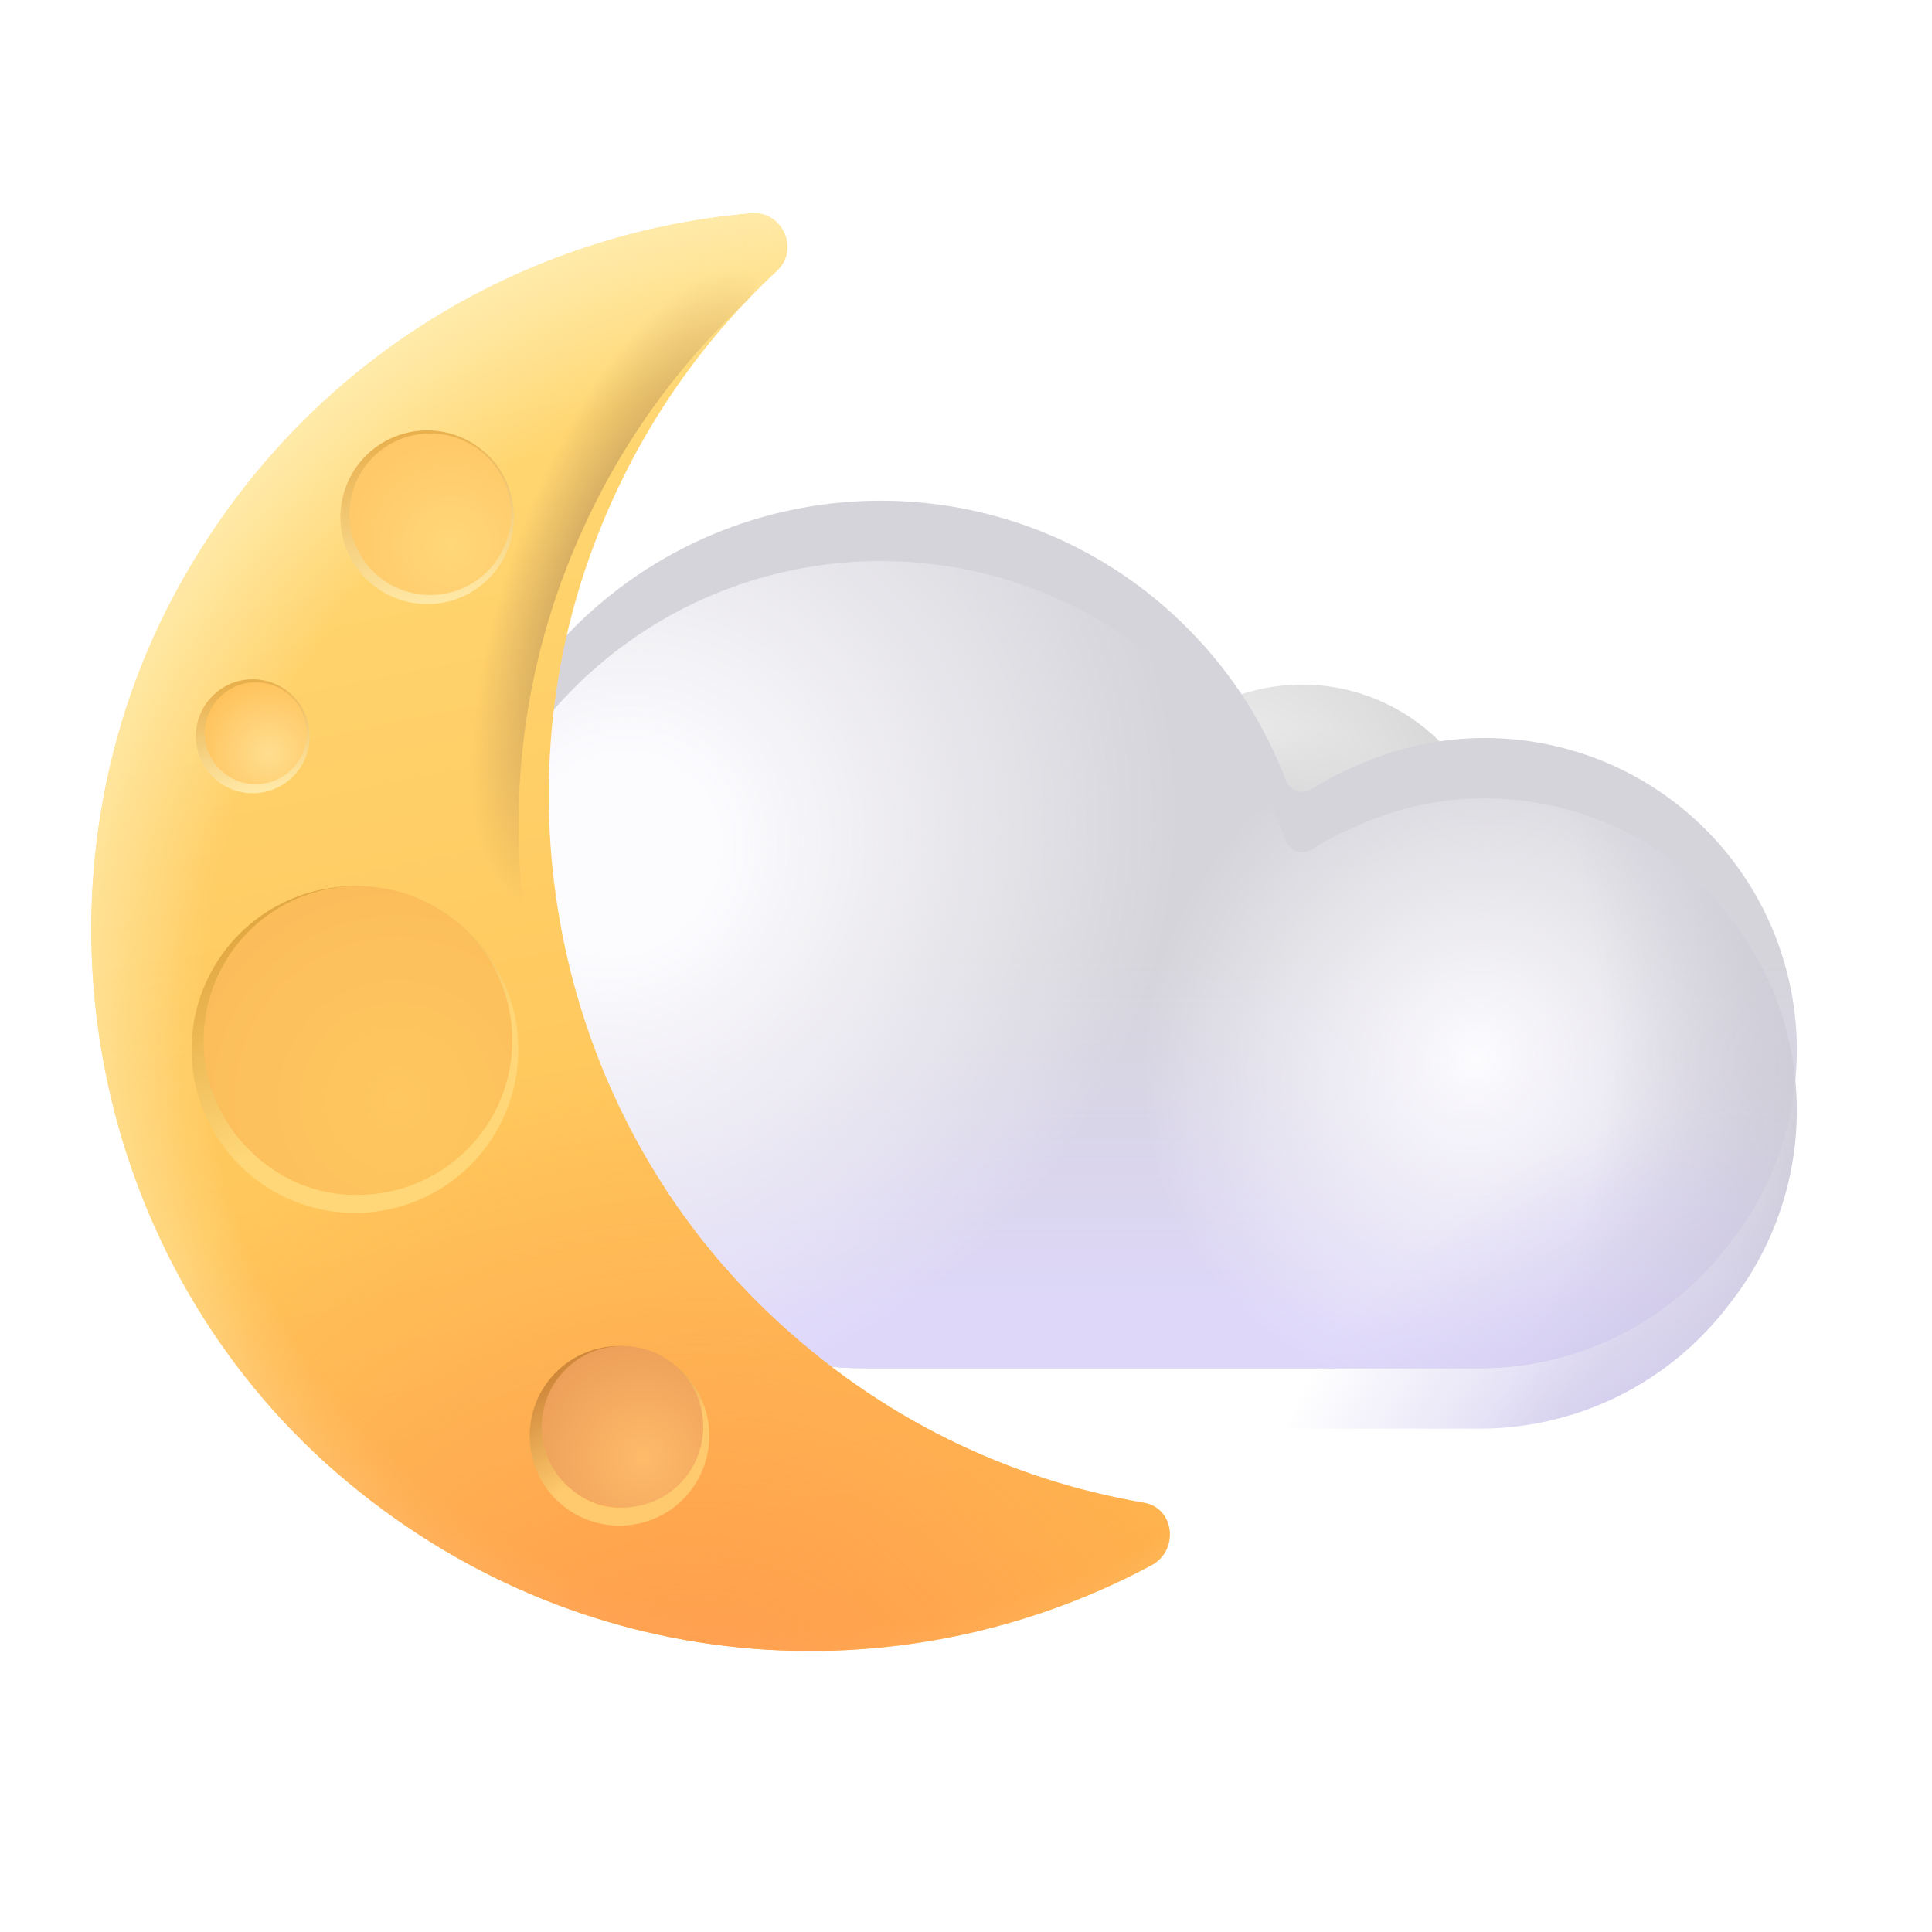 <svg fill="none" height="32" viewBox="0 0 32 32" width="32" xmlns="http://www.w3.org/2000/svg" xmlns:xlink="http://www.w3.org/1999/xlink"><filter id="a" color-interpolation-filters="sRGB" filterUnits="userSpaceOnUse" height="15.37" width="22.357" x="7.404" y="8.293"><feFlood flood-opacity="0" result="BackgroundImageFix"/><feBlend in="SourceGraphic" in2="BackgroundImageFix" mode="normal" result="shape"/><feColorMatrix in="SourceAlpha" result="hardAlpha" type="matrix" values="0 0 0 0 0 0 0 0 0 0 0 0 0 0 0 0 0 0 127 0"/><feOffset dy="-1"/><feGaussianBlur stdDeviation="1"/><feComposite in2="hardAlpha" k2="-1" k3="1" operator="arithmetic"/><feColorMatrix type="matrix" values="0 0 0 0 0.816 0 0 0 0 0.784 0 0 0 0 0.957 0 0 0 1 0"/><feBlend in2="shape" mode="normal" result="effect1_innerShadow_1724_331"/></filter><filter id="b" color-interpolation-filters="sRGB" filterUnits="userSpaceOnUse" height="25.814" width="19.865" x=".512" y="2.532"><feFlood flood-opacity="0" result="BackgroundImageFix"/><feColorMatrix in="SourceAlpha" result="hardAlpha" type="matrix" values="0 0 0 0 0 0 0 0 0 0 0 0 0 0 0 0 0 0 127 0"/><feOffset dx=".5" dy="-.5"/><feGaussianBlur stdDeviation=".5"/><feComposite in2="hardAlpha" operator="out"/><feColorMatrix type="matrix" values="0 0 0 0 0.722 0 0 0 0 0.373 0 0 0 0 0.357 0 0 0 1 0"/><feBlend in2="BackgroundImageFix" mode="normal" result="effect1_dropShadow_1724_331"/><feBlend in="SourceGraphic" in2="effect1_dropShadow_1724_331" mode="normal" result="shape"/></filter><filter id="c" color-interpolation-filters="sRGB" filterUnits="userSpaceOnUse" height="3.576" width="3.576" x="8.472" y="21.995"><feFlood flood-opacity="0" result="BackgroundImageFix"/><feBlend in="SourceGraphic" in2="BackgroundImageFix" mode="normal" result="shape"/><feGaussianBlur result="effect1_foregroundBlur_1724_331" stdDeviation=".15"/></filter><filter id="d" color-interpolation-filters="sRGB" filterUnits="userSpaceOnUse" height="5.076" width="4.976" x="7.922" y="21.045"><feFlood flood-opacity="0" result="BackgroundImageFix"/><feColorMatrix in="SourceAlpha" result="hardAlpha" type="matrix" values="0 0 0 0 0 0 0 0 0 0 0 0 0 0 0 0 0 0 127 0"/><feOffset dx="-.25" dy=".25"/><feGaussianBlur stdDeviation=".375"/><feComposite in2="hardAlpha" operator="out"/><feColorMatrix type="matrix" values="0 0 0 0 0.78 0 0 0 0 0.463 0 0 0 0 0.255 0 0 0 1 0"/><feBlend in2="BackgroundImageFix" mode="normal" result="effect1_dropShadow_1724_331"/><feColorMatrix in="SourceAlpha" result="hardAlpha" type="matrix" values="0 0 0 0 0 0 0 0 0 0 0 0 0 0 0 0 0 0 127 0"/><feOffset dx=".3" dy="-.4"/><feGaussianBlur stdDeviation=".5"/><feComposite in2="hardAlpha" operator="out"/><feColorMatrix type="matrix" values="0 0 0 0 1 0 0 0 0 0.839 0 0 0 0 0.514 0 0 0 1 0"/><feBlend in2="effect1_dropShadow_1724_331" mode="normal" result="effect2_dropShadow_1724_331"/><feBlend in="SourceGraphic" in2="effect2_dropShadow_1724_331" mode="normal" result="shape"/></filter><filter id="e" color-interpolation-filters="sRGB" filterUnits="userSpaceOnUse" height="3.276" width="3.276" x="5.438" y="6.929"><feFlood flood-opacity="0" result="BackgroundImageFix"/><feBlend in="SourceGraphic" in2="BackgroundImageFix" mode="normal" result="shape"/><feGaussianBlur result="effect1_foregroundBlur_1724_331" stdDeviation=".1"/></filter><filter id="f" color-interpolation-filters="sRGB" filterUnits="userSpaceOnUse" height="3.926" width="3.926" x="5.088" y="6.629"><feFlood flood-opacity="0" result="BackgroundImageFix"/><feColorMatrix in="SourceAlpha" result="hardAlpha" type="matrix" values="0 0 0 0 0 0 0 0 0 0 0 0 0 0 0 0 0 0 127 0"/><feOffset dx="-.25" dy=".25"/><feGaussianBlur stdDeviation=".2"/><feComposite in2="hardAlpha" operator="out"/><feColorMatrix type="matrix" values="0 0 0 0 0.847 0 0 0 0 0.553 0 0 0 0 0.235 0 0 0 1 0"/><feBlend in2="BackgroundImageFix" mode="normal" result="effect1_dropShadow_1724_331"/><feColorMatrix in="SourceAlpha" result="hardAlpha" type="matrix" values="0 0 0 0 0 0 0 0 0 0 0 0 0 0 0 0 0 0 127 0"/><feOffset dx=".3" dy="-.3"/><feGaussianBlur stdDeviation=".15"/><feComposite in2="hardAlpha" operator="out"/><feColorMatrix type="matrix" values="0 0 0 0 1 0 0 0 0 0.922 0 0 0 0 0.682 0 0 0 1 0"/><feBlend in2="effect1_dropShadow_1724_331" mode="normal" result="effect2_dropShadow_1724_331"/><feBlend in="SourceGraphic" in2="effect2_dropShadow_1724_331" mode="normal" result="shape"/></filter><filter id="g" color-interpolation-filters="sRGB" filterUnits="userSpaceOnUse" height="2.287" width="2.287" x="3.042" y="11.052"><feFlood flood-opacity="0" result="BackgroundImageFix"/><feBlend in="SourceGraphic" in2="BackgroundImageFix" mode="normal" result="shape"/><feGaussianBlur result="effect1_foregroundBlur_1724_331" stdDeviation=".1"/></filter><filter id="h" color-interpolation-filters="sRGB" filterUnits="userSpaceOnUse" height="2.437" width="2.437" x="2.992" y="10.951"><feFlood flood-opacity="0" result="BackgroundImageFix"/><feColorMatrix in="SourceAlpha" result="hardAlpha" type="matrix" values="0 0 0 0 0 0 0 0 0 0 0 0 0 0 0 0 0 0 127 0"/><feOffset dx="-.15" dy=".15"/><feGaussianBlur stdDeviation=".1"/><feComposite in2="hardAlpha" operator="out"/><feColorMatrix type="matrix" values="0 0 0 0 0.847 0 0 0 0 0.553 0 0 0 0 0.235 0 0 0 1 0"/><feBlend in2="BackgroundImageFix" mode="normal" result="effect1_dropShadow_1724_331"/><feColorMatrix in="SourceAlpha" result="hardAlpha" type="matrix" values="0 0 0 0 0 0 0 0 0 0 0 0 0 0 0 0 0 0 127 0"/><feOffset dx=".2" dy="-.2"/><feGaussianBlur stdDeviation=".1"/><feComposite in2="hardAlpha" operator="out"/><feColorMatrix type="matrix" values="0 0 0 0 1 0 0 0 0 0.922 0 0 0 0 0.682 0 0 0 1 0"/><feBlend in2="effect1_dropShadow_1724_331" mode="normal" result="effect2_dropShadow_1724_331"/><feBlend in="SourceGraphic" in2="effect2_dropShadow_1724_331" mode="normal" result="shape"/></filter><filter id="i" color-interpolation-filters="sRGB" filterUnits="userSpaceOnUse" height="6.013" width="6.013" x="2.872" y="14.376"><feFlood flood-opacity="0" result="BackgroundImageFix"/><feBlend in="SourceGraphic" in2="BackgroundImageFix" mode="normal" result="shape"/><feGaussianBlur result="effect1_foregroundBlur_1724_331" stdDeviation=".15"/></filter><filter id="j" color-interpolation-filters="sRGB" filterUnits="userSpaceOnUse" height="7.513" width="7.413" x="2.322" y="13.426"><feFlood flood-opacity="0" result="BackgroundImageFix"/><feColorMatrix in="SourceAlpha" result="hardAlpha" type="matrix" values="0 0 0 0 0 0 0 0 0 0 0 0 0 0 0 0 0 0 127 0"/><feOffset dx="-.25" dy=".25"/><feGaussianBlur stdDeviation=".375"/><feComposite in2="hardAlpha" operator="out"/><feColorMatrix type="matrix" values="0 0 0 0 0.8 0 0 0 0 0.537 0 0 0 0 0.271 0 0 0 1 0"/><feBlend in2="BackgroundImageFix" mode="normal" result="effect1_dropShadow_1724_331"/><feColorMatrix in="SourceAlpha" result="hardAlpha" type="matrix" values="0 0 0 0 0 0 0 0 0 0 0 0 0 0 0 0 0 0 127 0"/><feOffset dx=".3" dy="-.4"/><feGaussianBlur stdDeviation=".5"/><feComposite in2="hardAlpha" operator="out"/><feColorMatrix type="matrix" values="0 0 0 0 1 0 0 0 0 0.882 0 0 0 0 0.612 0 0 0 1 0"/><feBlend in2="effect1_dropShadow_1724_331" mode="normal" result="effect2_dropShadow_1724_331"/><feBlend in="SourceGraphic" in2="effect2_dropShadow_1724_331" mode="normal" result="shape"/></filter><radialGradient id="k" cx="0" cy="0" gradientTransform="matrix(4.388 -.581 .581 4.388 20.404 13.368)" gradientUnits="userSpaceOnUse" r="1"><stop offset=".309" stop-color="#e8e8e9"/><stop offset="1" stop-color="#d2d2d2"/></radialGradient><radialGradient id="l" cx="0" cy="0" gradientTransform="matrix(1.874 -1.504 1.378 1.717 21.222 14.292)" gradientUnits="userSpaceOnUse" r="1"><stop offset="0" stop-color="#cdcdce"/><stop offset="1" stop-color="#cdcdce" stop-opacity="0"/></radialGradient><linearGradient id="m" gradientUnits="userSpaceOnUse" x1="16.297" x2="16.297" y1="22.89" y2="16.893"><stop offset="0" stop-color="#ded7fa"/><stop offset="1" stop-color="#ded7fa" stop-opacity="0"/></linearGradient><radialGradient id="n" cx="0" cy="0" gradientTransform="matrix(6.459 6.13 -6.575 6.929 10.298 14.124)" gradientUnits="userSpaceOnUse" r="1"><stop offset=".179" stop-color="#fcfbfe"/><stop offset="1" stop-color="#fcfbfe" stop-opacity="0"/></radialGradient><radialGradient id="o" cx="0" cy="0" gradientTransform="matrix(4.444 3.177 -3.329 4.657 24.442 17.538)" gradientUnits="userSpaceOnUse" r="1"><stop offset="0" stop-color="#fcfbfe"/><stop offset="1" stop-color="#fcfbfe" stop-opacity="0"/></radialGradient><radialGradient id="p" cx="0" cy="0" gradientTransform="matrix(18.533 4.397 -3.462 14.595 11.225 16.052)" gradientUnits="userSpaceOnUse" r="1"><stop offset=".815" stop-color="#ceccd7" stop-opacity="0"/><stop offset="1" stop-color="#ceccd7"/></radialGradient><radialGradient id="q" cx="0" cy="0" gradientTransform="matrix(-3.533 -3.761 5.19 -4.876 26.848 24.476)" gradientUnits="userSpaceOnUse" r="1"><stop offset="0" stop-color="#d0c9ee"/><stop offset="1" stop-color="#d0c9ee" stop-opacity="0"/></radialGradient><linearGradient id="r" gradientUnits="userSpaceOnUse" x1="6.087" x2="10.396" y1="6.519" y2="27.817"><stop offset="0" stop-color="#ffd874"/><stop offset="1" stop-color="#ffbc4c"/></linearGradient><radialGradient id="s" cx="0" cy="0" gradientTransform="matrix(-7.365 -11.201 11.741 -7.719 13.521 16.937)" gradientUnits="userSpaceOnUse" r="1"><stop offset=".769" stop-color="#ffecae" stop-opacity="0"/><stop offset=".984" stop-color="#ffecae"/></radialGradient><radialGradient id="t" cx="0" cy="0" gradientTransform="matrix(-3.468 -11.425 11.976 -3.635 10.964 30.127)" gradientUnits="userSpaceOnUse" r="1"><stop offset="0" stop-color="#ff984f"/><stop offset="1" stop-color="#ff984f" stop-opacity="0"/></radialGradient><radialGradient id="u" cx="0" cy="0" gradientTransform="matrix(-2.109 -.753 1.906 -5.341 10.576 9.798)" gradientUnits="userSpaceOnUse" r="1"><stop offset=".23" stop-color="#ba935b"/><stop offset=".979" stop-color="#ba935b" stop-opacity="0"/></radialGradient><linearGradient id="v" gradientUnits="userSpaceOnUse" x1="9.649" x2="10.484" y1="22.575" y2="24.072"><stop offset="0" stop-color="#d0883b"/><stop offset="1" stop-color="#ffca6d"/></linearGradient><radialGradient id="w" cx="0" cy="0" gradientTransform="matrix(-1.15 -1.721 1.721 -1.15 10.601 24.299)" gradientUnits="userSpaceOnUse" r="1"><stop offset="0" stop-color="#ffba6a"/><stop offset="1" stop-color="#eb9e58"/></radialGradient><linearGradient id="x"><stop offset="0" stop-color="#e7ac47"/><stop offset="1" stop-color="#ffe9a7"/></linearGradient><linearGradient id="y" gradientUnits="userSpaceOnUse" x1="6.739" x2="7.259" xlink:href="#x" y1="6.986" y2="10.004"/><radialGradient id="z" cx="0" cy="0" gradientTransform="matrix(-1.303 -1.488 1.488 -1.303 7.417 9.084)" gradientUnits="userSpaceOnUse" r="1"><stop offset="0" stop-color="#ffd778"/><stop offset="1" stop-color="#ffc767"/></radialGradient><linearGradient id="A" gradientUnits="userSpaceOnUse" x1="3.973" x2="4.301" xlink:href="#x" y1="11.199" y2="13.101"/><radialGradient id="B" cx="0" cy="0" gradientTransform="matrix(-.822 -.938 .938 -.822 4.402 12.521)" gradientUnits="userSpaceOnUse" r="1"><stop offset="0" stop-color="#ffde8f"/><stop offset="1" stop-color="#ffc25b"/></radialGradient><linearGradient id="C" gradientUnits="userSpaceOnUse" x1="4.711" x2="6.305" y1="15.074" y2="17.935"><stop offset="0" stop-color="#e2a842"/><stop offset="1" stop-color="#ffd778"/></linearGradient><radialGradient id="D" cx="0" cy="0" gradientTransform="matrix(-2.198 -3.289 3.289 -2.198 6.53 18.369)" gradientUnits="userSpaceOnUse" r="1"><stop offset="0" stop-color="#ffc75f"/><stop offset="1" stop-color="#fabc5a"/></radialGradient><clipPath id="E"><path d="m0 0h32v32h-32z"/></clipPath><clipPath id="F"><path d="m0 0h27.267v27.267h-27.267z" transform="matrix(-.836 -.549 -.549 .836 31.756 11.957)"/></clipPath><g clip-path="url(#E)"><path d="m21.567 17.791c-.855 0-1.676-.34-2.281-.945-.605-.605-.945-1.425-.945-2.281 0-.855.34-1.676.945-2.281s1.425-.945 2.281-.945c.856 0 1.676.34 2.281.945.605.605.945 1.425.945 2.281 0 .856-.34 1.676-.945 2.281-.605.605-1.425.945-2.281.945z" fill="url(#k)"/><path d="m21.567 17.791c-.855 0-1.676-.34-2.281-.945-.605-.605-.945-1.425-.945-2.281 0-.855.34-1.676.945-2.281s1.425-.945 2.281-.945c.856 0 1.676.34 2.281.945.605.605.945 1.425.945 2.281 0 .856-.34 1.676-.945 2.281-.605.605-1.425.945-2.281.945z" fill="url(#l)"/><g filter="url(#a)"><path d="m9.567 11.336c2.839-2.767 7.383-2.72 10.152.12.692.707 1.23 1.549 1.58 2.474.016.04.04.076.072.105.031.029.069.051.11.065s.084.018.127.012.084-.02.12-.043c.226-.144.464-.269.711-.373 1.057-.486 2.246-.601 3.376-.326 1.13.274 2.134.922 2.85 1.838.716.916 1.102 2.047 1.096 3.21-.006 1.163-.405 2.289-1.131 3.198-.484.637-1.11 1.154-1.827 1.509-.717.355-1.508.539-2.308.538h-10.152c-1.069.001-2.123-.254-3.074-.744-.951-.49-1.77-1.2-2.39-2.072-2.175-2.848-1.943-6.944.689-9.511z" fill="#d5d4da"/><path d="m9.567 11.336c2.839-2.767 7.383-2.72 10.152.12.692.707 1.23 1.549 1.58 2.474.016.04.04.076.072.105.031.029.069.051.11.065s.084.018.127.012.084-.02.12-.043c.226-.144.464-.269.711-.373 1.057-.486 2.246-.601 3.376-.326 1.13.274 2.134.922 2.85 1.838.716.916 1.102 2.047 1.096 3.21-.006 1.163-.405 2.289-1.131 3.198-.484.637-1.11 1.154-1.827 1.509-.717.355-1.508.539-2.308.538h-10.152c-1.069.001-2.123-.254-3.074-.744-.951-.49-1.77-1.2-2.39-2.072-2.175-2.848-1.943-6.944.689-9.511z" fill="url(#m)"/></g><path d="m9.567 11.336c2.839-2.767 7.383-2.72 10.152.12.692.707 1.23 1.549 1.58 2.474.016.04.04.076.072.105.031.029.069.051.11.065s.084.018.127.012.084-.02.12-.043c.226-.144.464-.269.711-.373 1.057-.486 2.246-.601 3.376-.326 1.13.274 2.134.922 2.85 1.838.716.916 1.102 2.047 1.096 3.21-.006 1.163-.405 2.289-1.131 3.198-.484.637-1.11 1.154-1.827 1.509-.717.355-1.508.539-2.308.538h-10.152c-1.069.001-2.123-.254-3.074-.744-.951-.49-1.77-1.2-2.39-2.072-2.175-2.848-1.943-6.944.689-9.511z" fill="url(#n)"/><path d="m9.567 11.336c2.839-2.767 7.383-2.72 10.152.12.692.707 1.23 1.549 1.58 2.474.016.04.04.076.072.105.031.029.069.051.11.065s.084.018.127.012.084-.02.12-.043c.226-.144.464-.269.711-.373 1.057-.486 2.246-.601 3.376-.326 1.13.274 2.134.922 2.85 1.838.716.916 1.102 2.047 1.096 3.21-.006 1.163-.405 2.289-1.131 3.198-.484.637-1.11 1.154-1.827 1.509-.717.355-1.508.539-2.308.538h-10.152c-1.069.001-2.123-.254-3.074-.744-.951-.49-1.77-1.2-2.39-2.072-2.175-2.848-1.943-6.944.689-9.511z" fill="url(#o)"/><path d="m9.567 11.336c2.839-2.767 7.383-2.72 10.152.12.692.707 1.23 1.549 1.58 2.474.016.04.04.076.072.105.031.029.069.051.11.065s.084.018.127.012.084-.02.12-.043c.226-.144.464-.269.711-.373 1.057-.486 2.246-.601 3.376-.326 1.13.274 2.134.922 2.85 1.838.716.916 1.102 2.047 1.096 3.21-.006 1.163-.405 2.289-1.131 3.198-.484.637-1.11 1.154-1.827 1.509-.717.355-1.508.539-2.308.538h-10.152c-1.069.001-2.123-.254-3.074-.744-.951-.49-1.77-1.2-2.39-2.072-2.175-2.848-1.943-6.944.689-9.511z" fill="url(#p)"/><path d="m9.567 11.336c2.839-2.767 7.383-2.72 10.152.12.692.707 1.23 1.549 1.58 2.474.016.04.04.076.072.105.031.029.069.051.11.065s.084.018.127.012.084-.02.12-.043c.226-.144.464-.269.711-.373 1.057-.486 2.246-.601 3.376-.326 1.13.274 2.134.922 2.85 1.838.716.916 1.102 2.047 1.096 3.21-.006 1.163-.405 2.289-1.131 3.198-.484.637-1.11 1.154-1.827 1.509-.717.355-1.508.539-2.308.538h-10.152c-1.069.001-2.123-.254-3.074-.744-.951-.49-1.77-1.2-2.39-2.072-2.175-2.848-1.943-6.944.689-9.511z" fill="url(#q)"/><g clip-path="url(#F)"><g filter="url(#b)"><path d="m12.373 4.981c-1.31 1.22-2.39 2.773-3.08 4.664-1.594 4.386-.427 9.412 2.953 12.617 1.825 1.738 3.986 2.748 6.194 3.126.516.084.594.787.135 1.036-4.169 2.238-9.517 1.909-13.492-1.524-4.051-3.503-5.231-9.455-2.849-14.251 1.994-3.971 5.749-6.277 9.721-6.616.503-.037.789.599.418.947z" fill="url(#r)"/><path d="m12.373 4.981c-1.31 1.22-2.39 2.773-3.08 4.664-1.594 4.386-.427 9.412 2.953 12.617 1.825 1.738 3.986 2.748 6.194 3.126.516.084.594.787.135 1.036-4.169 2.238-9.517 1.909-13.492-1.524-4.051-3.503-5.231-9.455-2.849-14.251 1.994-3.971 5.749-6.277 9.721-6.616.503-.037.789.599.418.947z" fill="url(#s)"/><path d="m12.373 4.981c-1.31 1.22-2.39 2.773-3.08 4.664-1.594 4.386-.427 9.412 2.953 12.617 1.825 1.738 3.986 2.748 6.194 3.126.516.084.594.787.135 1.036-4.169 2.238-9.517 1.909-13.492-1.524-4.051-3.503-5.231-9.455-2.849-14.251 1.994-3.971 5.749-6.277 9.721-6.616.503-.037.789.599.418.947z" fill="url(#t)"/></g><path d="m12.373 4.981c-1.31 1.22-2.39 2.773-3.08 4.664-1.594 4.386-.427 9.412 2.953 12.617 1.825 1.738 3.986 2.748 6.194 3.126.516.084.594.787.135 1.036-4.169 2.238-9.517 1.909-13.492-1.524-4.051-3.503-5.231-9.455-2.849-14.251 1.994-3.971 5.749-6.277 9.721-6.616.503-.037.789.599.418.947z" fill="url(#u)"/><g filter="url(#c)"><path d="m9.526 24.901c-.297-.195-.504-.499-.576-.847-.072-.347-.003-.709.191-1.006.195-.297.499-.504.847-.576.347-.072.709-.003 1.006.191.297.195.504.499.576.847.072.347.003.709-.191 1.006-.195.297-.499.504-.847.576-.347.072-.709.003-1.006-.191z" stroke="url(#v)" stroke-width=".3"/></g><g filter="url(#d)"><path d="m9.526 24.901c-.297-.195-.504-.499-.576-.847-.072-.347-.003-.709.191-1.006.195-.297.499-.504.847-.576.347-.072.709-.003 1.006.191.297.195.504.499.576.847.072.347.003.709-.191 1.006-.195.297-.499.504-.847.576-.347.072-.709.003-1.006-.191z" fill="url(#w)"/></g><g filter="url(#e)"><path d="m6.342 9.686c-.297-.195-.504-.499-.576-.847-.072-.347-.003-.709.191-1.006.195-.297.499-.504.847-.576.347-.072.709-.003 1.006.191.297.195.504.499.576.847.072.347.003.709-.191 1.006s-.499.504-.847.576c-.347.072-.709.003-1.006-.191z" stroke="url(#y)" stroke-width=".2"/></g><g filter="url(#f)"><path d="m6.342 9.686c-.297-.195-.504-.499-.576-.847-.072-.347-.003-.709.191-1.006.195-.297.499-.504.847-.576.347-.072.709-.003 1.006.191.297.195.504.499.576.847.072.347.003.709-.191 1.006s-.499.504-.847.576c-.347.072-.709.003-1.006-.191z" fill="url(#z)"/></g><g filter="url(#g)"><path d="m3.723 12.9c-.187-.123-.318-.315-.363-.534-.045-.219-.002-.447.121-.634s.315-.318.534-.363c.219-.045.447-.002.634.121.187.123.318.315.363.534s.002.447-.121.634c-.123.187-.315.318-.534.363-.219.045-.447.002-.634-.121z" stroke="url(#A)" stroke-width=".2"/></g><g filter="url(#h)"><path d="m3.723 12.9c-.187-.123-.318-.315-.363-.534-.045-.219-.002-.447.121-.634s.315-.318.534-.363c.219-.045.447-.002.634.121.187.123.318.315.363.534s.002.447-.121.634c-.123.187-.315.318-.534.363-.219.045-.447.002-.634-.121z" fill="url(#B)"/></g><g filter="url(#i)"><path d="m4.476 19.519c-.281-.184-.522-.422-.711-.699-.189-.278-.321-.59-.389-.918-.068-.329-.071-.667-.008-.997.063-.33.19-.644.374-.925.184-.281.422-.522.699-.711.278-.189.59-.321.918-.389.329-.068.668-.071.997-.008.33.063.644.19.925.374.567.372.963.954 1.101 1.618.138.664.006 1.355-.366 1.922s-.954.963-1.618 1.101c-.664.138-1.355.006-1.922-.365z" stroke="url(#C)" stroke-width=".3"/></g><g filter="url(#j)"><path d="m4.476 19.519c-.281-.184-.522-.422-.711-.699-.189-.278-.321-.59-.389-.918-.068-.329-.071-.667-.008-.997.063-.33.19-.644.374-.925.184-.281.422-.522.699-.711.278-.189.59-.321.918-.389.329-.068.668-.071.997-.008.33.063.644.19.925.374.567.372.963.954 1.101 1.618.138.664.006 1.355-.366 1.922s-.954.963-1.618 1.101c-.664.138-1.355.006-1.922-.365z" fill="url(#D)"/></g></g></g></svg>